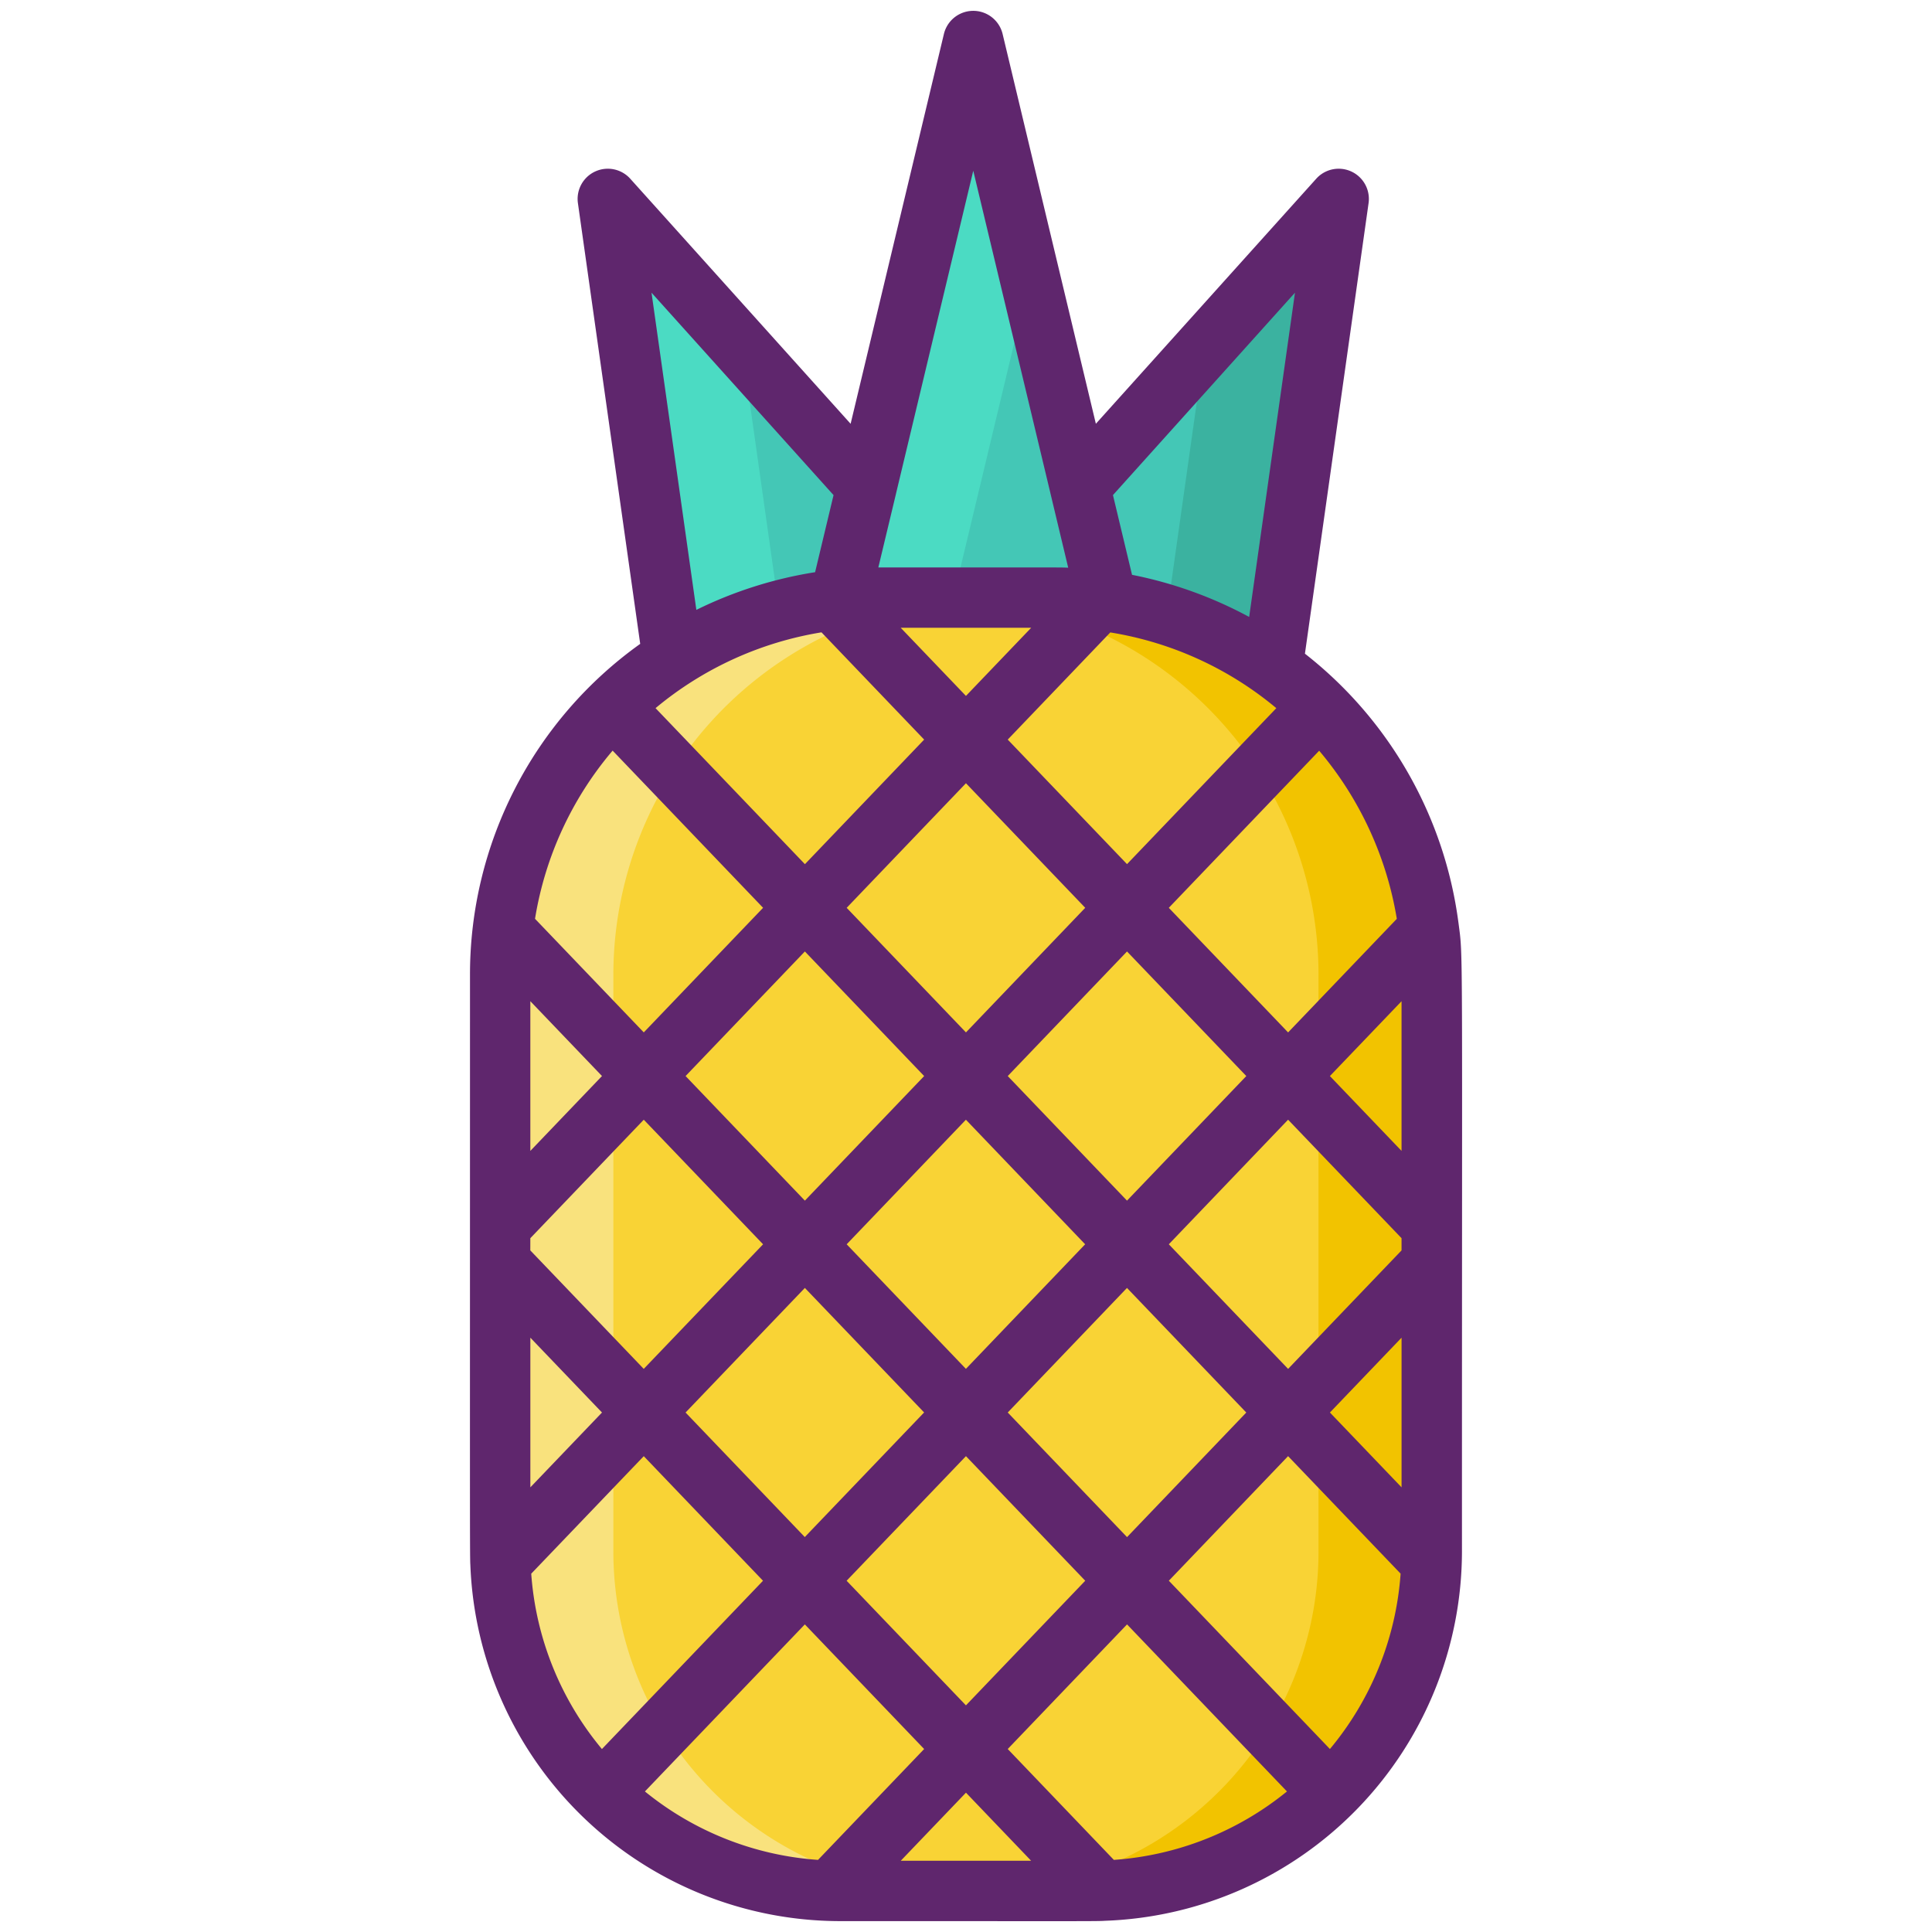 <svg height="512" viewBox="0 0 256 256" width="512" xmlns="http://www.w3.org/2000/svg"><g fill="#44c7b6"><path d="m114.832 64.5-3.58 14.94a49.653 49.653 0 0 0 -22.12 7.76l-3.332-23.584-5.27-37.26 25.16 27.98z"/><path d="m177.382 26.356-5.26 37.26-3.5 24.77a49.733 49.733 0 0 0 -21.9-8.71l-3.63-15.18v-.01l9.13-10.15z"/><path d="m143.092 64.5v-.01l-14.13-59.05-14.13 59.06-3.58 14.94a48.911 48.911 0 0 1 5.02-.25h23.44a50.627 50.627 0 0 1 7.01.49z"/></g><path d="m168.622 88.386a49.733 49.733 0 0 0 -21.9-8.71 50.627 50.627 0 0 0 -7.01-.49h-23.44a48.911 48.911 0 0 0 -5.02.25 50.016 50.016 0 0 0 -44.98 49.75v76.37a45 45 0 0 0 45 45h33.44a45 45 0 0 0 45-45v-76.37a49.949 49.949 0 0 0 -21.09-40.8z" fill="#f9d335"/><path d="m103.242 80.906a49.573 49.573 0 0 0 -14.11 6.29l-3.332-23.58-5.27-37.26 17.8 19.79 2.47 17.47z" fill="#4bdbc3"/><path d="m177.382 26.356-5.26 37.26-3.5 24.77a49.888 49.888 0 0 0 -14.02-6.94l2.52-17.83 2.47-17.47z" fill="#3bb2a0"/><path d="m128.962 5.436 7.5 31.35-6.63 27.71-3.52 14.69h-10.04a48.911 48.911 0 0 0 -5.02.25l3.58-14.94z" fill="#4bdbc3"/><path d="m126.272 250.556h-15a45 45 0 0 1 -45-45v-76.37a50.016 50.016 0 0 1 44.98-49.75 48.911 48.911 0 0 1 5.02-.25h15a48.911 48.911 0 0 0 -5.02.25 50.016 50.016 0 0 0 -44.98 49.75v76.37a45 45 0 0 0 45 45z" fill="#f9e27d"/><path d="m189.712 129.186v76.37a45 45 0 0 1 -45 45h-15a45 45 0 0 0 45-45v-76.37a50 50 0 0 0 -42.99-49.51 50.627 50.627 0 0 0 -7.01-.49h15a50.627 50.627 0 0 1 7.01.49 50 50 0 0 1 42.99 49.51z" fill="#f2c300"/><path d="m193.259 122.307c0-.027-.006-.054-.012-.081a54.178 54.178 0 0 0 -20.336-35.609l8.432-59.7a4 4 0 0 0 -6.935-3.234l-29.2 32.468-12.356-51.646a4 4 0 0 0 -7.78 0l-12.361 51.65-29.2-32.474a4 4 0 0 0 -6.934 3.235l8.254 58.4a53.8 53.8 0 0 0 -22.554 43.872c0 70.655-.029 77.124.045 78.124a49.076 49.076 0 0 0 48.955 47.246c30.887 0 34.242.035 35.078-.042a49.043 49.043 0 0 0 47.362-48.958c-.005-83.03.166-78.42-.458-83.251zm-17.037 109.447-21.345-22.3 15.8-16.508c5.658 5.909 10.707 11.182 14.912 15.572a40.814 40.814 0 0 1 -9.367 23.236zm-28.631 14.69-14.061-14.69 15.809-16.513 21.19 22.135a40.8 40.8 0 0 1 -22.938 9.068zm-62.136-9.068c8-8.357 14.708-15.366 21.19-22.135l15.81 16.513-14.062 14.69a40.8 40.8 0 0 1 -22.938-9.068zm-15.064-28.855c4.311-4.5 9.36-9.772 14.912-15.571l15.8 16.507-21.345 22.3a40.814 40.814 0 0 1 -9.367-23.236zm10.785-109.061 19.938 20.828c-8.771 9.159-7.287 7.608-15.809 16.509l-14.412-15.052a45.712 45.712 0 0 1 10.283-22.285zm27.677-15.672 13.603 14.212-15.8 16.508c-7.177-7.5-13.9-14.519-19.792-20.676a45.852 45.852 0 0 1 21.989-10.044zm76.233 37.962-14.406 15.05c-4.944-5.163-10.35-10.809-15.806-16.509 7.5-7.835 14.314-14.954 19.924-20.817a46.151 46.151 0 0 1 10.288 22.276zm-94.245 65.417 15.809-16.51 15.8 16.5-15.81 16.511zm-20.569-23.1 15.033-15.7c1.511 1.577 14.172 14.8 15.807 16.508l-15.812 16.508-15.032-15.7zm41.916.808c5.225-5.456 10.535-11 15.8-16.508l15.8 16.507-15.8 16.506zm21.343-22.292 15.805-16.509 15.806 16.508-15.807 16.508zm-5.537-5.784-15.805-16.508c4.282-4.472 9.4-9.821 15.805-16.508l15.806 16.505zm-5.538 5.784-15.806 16.507-15.807-16.509 15.808-16.508zm5.537 50.365 15.807 16.509c-5.483 5.727-10.885 11.369-15.808 16.513-5.127-5.356-10.438-10.9-15.81-16.513zm5.538-5.784 15.8-16.506 15.808 16.51-15.8 16.507zm21.342-22.29 15.806-16.508 15.033 15.7v1.619l-15.031 15.7zm30.839-12.374-9.495-9.917 9.495-9.916zm-16.593-58.666c-5.568 5.819-12.335 12.888-19.783 20.669l-15.805-16.503c4.05-4.23 8.555-8.936 13.589-14.2a45.653 45.653 0 0 1 21.999 10.034zm-41.126-1.622-8.642-9.026h17.283zm-48.226 50.368-9.495 9.92v-19.836zm0 44.586-9.493 9.914v-19.829zm48.228 50.372 8.631 9.018h-17.266zm48.226-50.372 9.493-9.915v19.828zm-10.701-105.418a55.025 55.025 0 0 0 -15.52-5.58l-2.176-9.1-.351-1.467 24.119-26.82zm-36.558-59.123 10.211 42.675c.009.043.018.087.029.13l2.341 9.791c-1.272-.044.18-.031-25.159-.031.392-1.639-.015.061 2.338-9.758 0-.014 0-.028.007-.042zm-18.513 42.98-2.444 10.214a54.935 54.935 0 0 0 -15.735 4.993l-5.94-42.027z" fill="#5f266d"/></svg>
